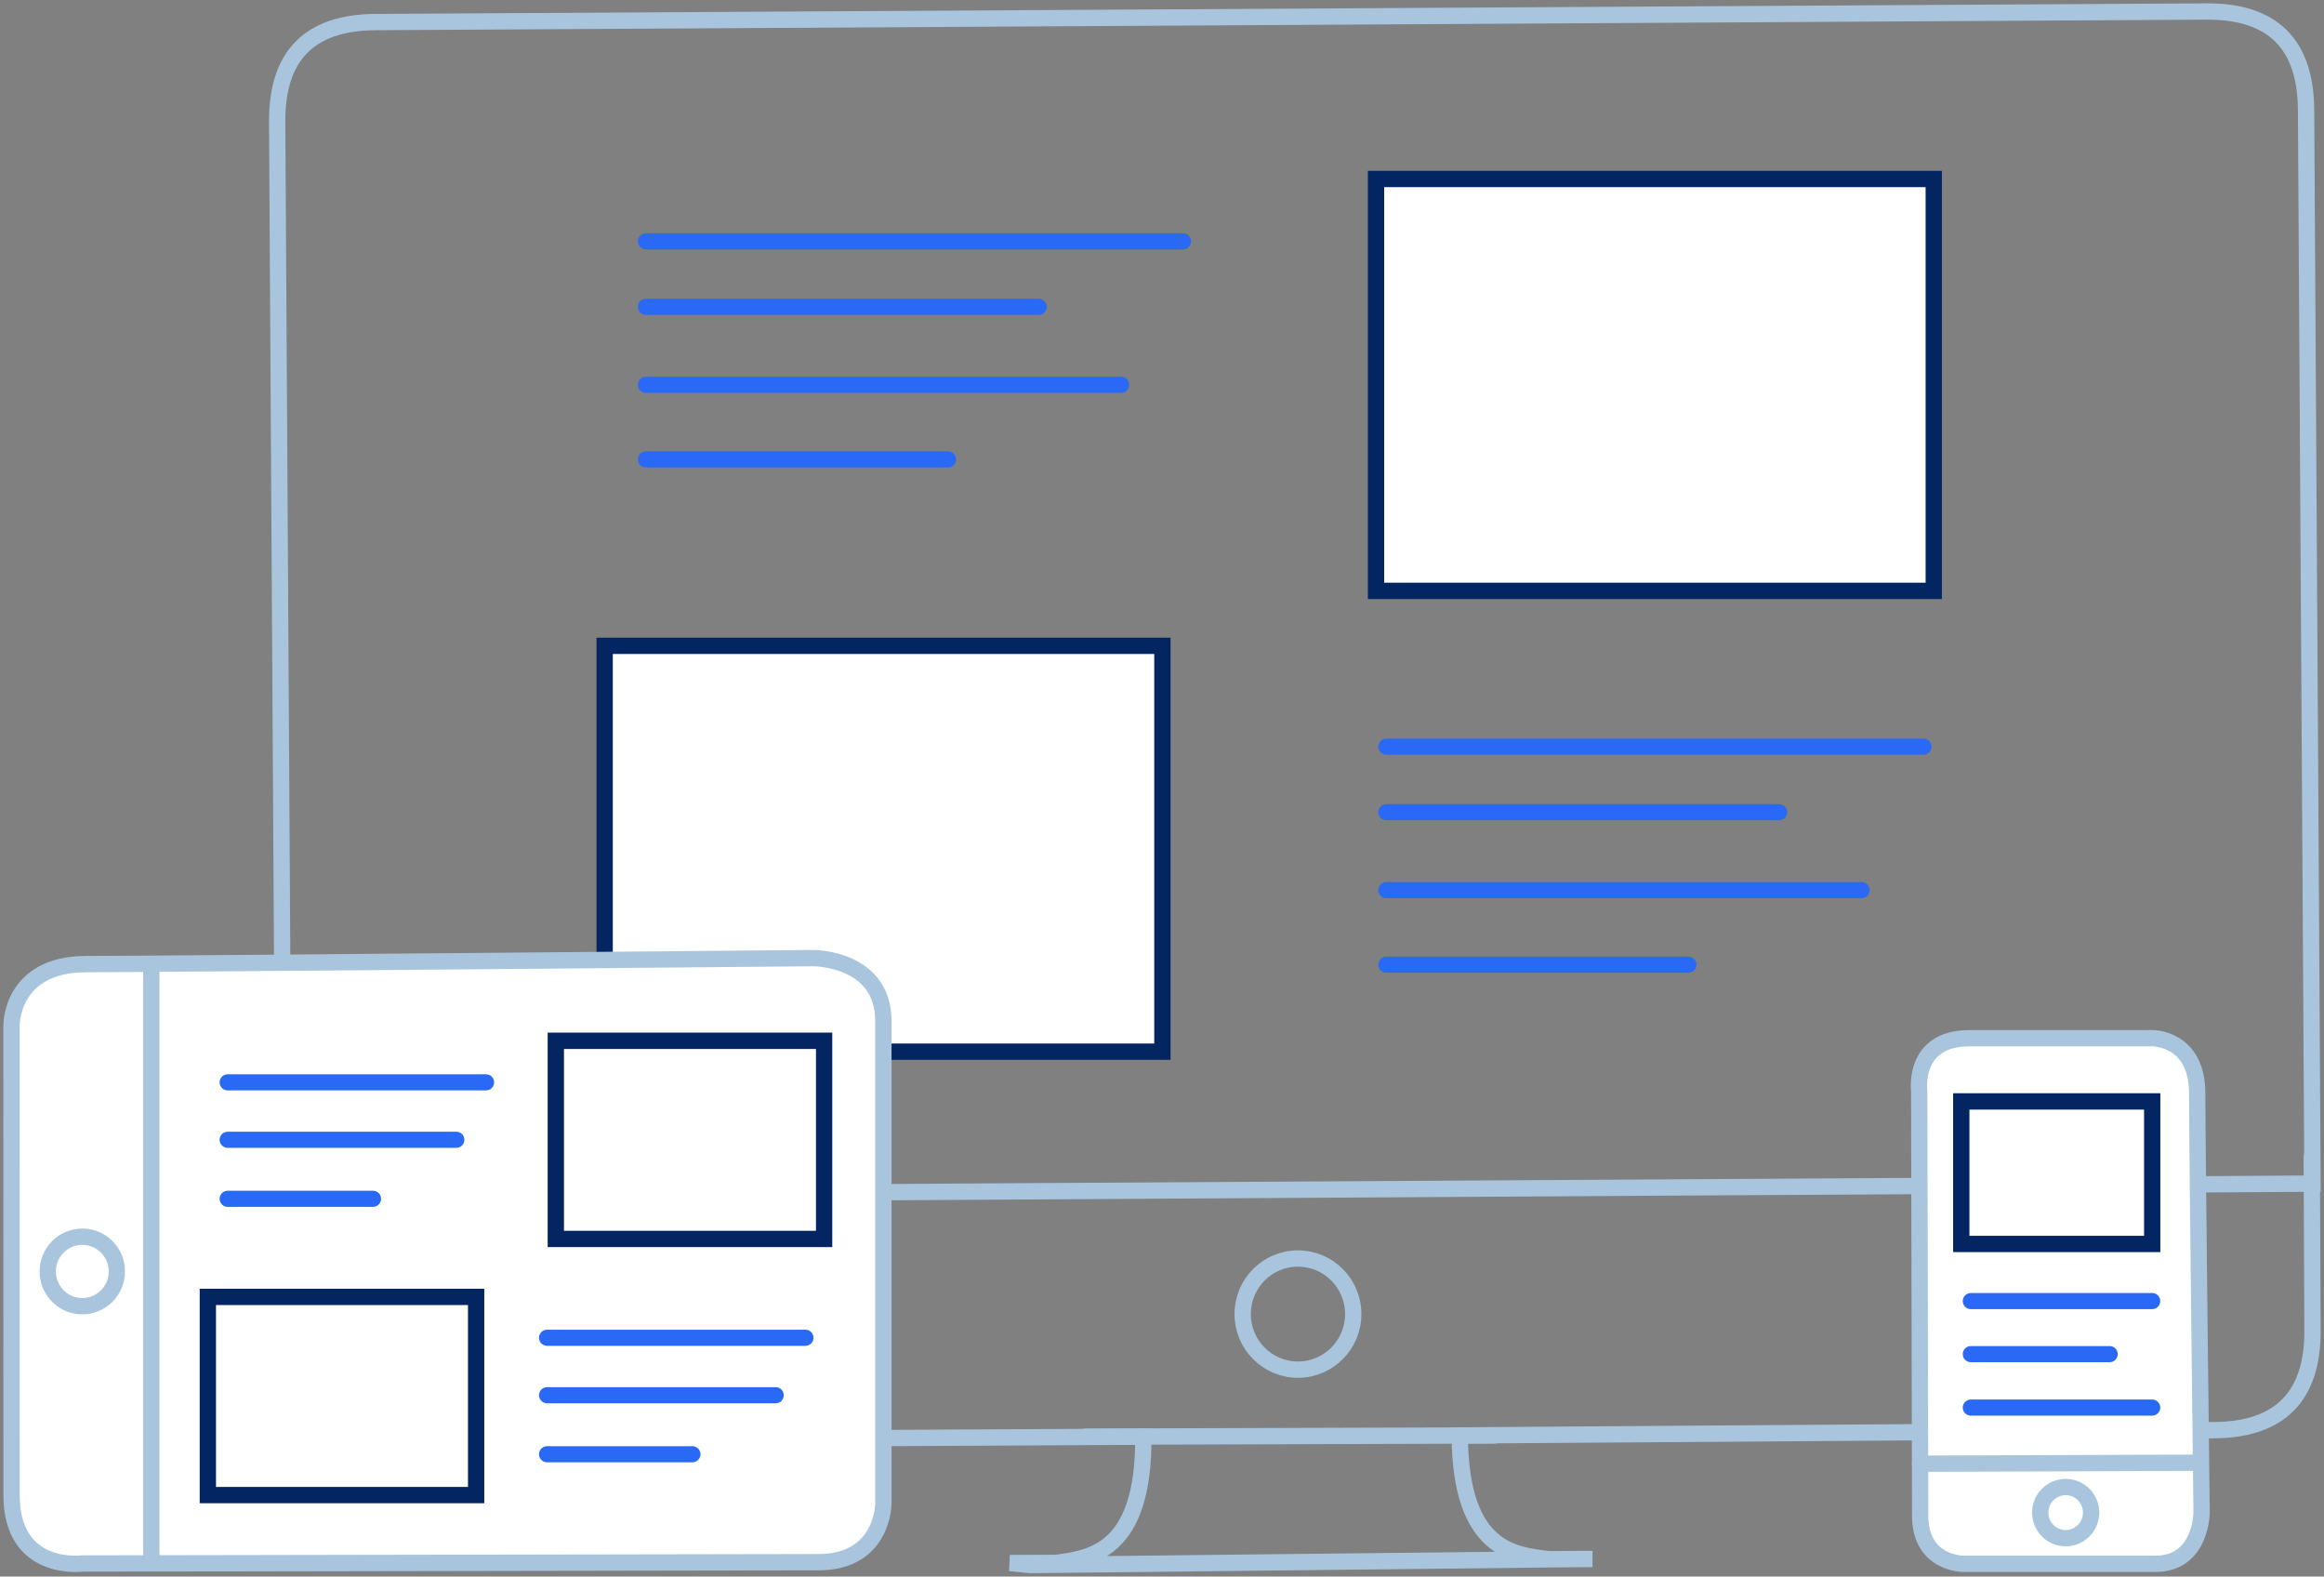 <?xml version="1.0" encoding="UTF-8"?>
<svg width="202px" height="137px" viewBox="0 0 202 137" version="1.1" xmlns="http://www.w3.org/2000/svg" xmlns:xlink="http://www.w3.org/1999/xlink">
    <rect x="0" y="0" width="202" height="137" fill="#808080" stroke="none"/>
    <!-- Generator: Sketch 58 (84663) - https://sketch.com -->
    <title>Web Development</title>
    <desc>Created with Sketch.</desc>
    <g id="Web-Development" stroke="none" stroke-width="1" fill="none" fill-rule="evenodd">
        <g id="Group-92-Copy" transform="translate(1, 1)">
            <path d="M23.65,102.905 L23.091,9.598 C23.056,3.845 25.889,0.954 31.63,0.918 L190.771,-2.84217094e-13 C196.514,-0.037 199.407,2.799 199.442,8.553 L200.001,101.855 L23.65,102.905 Z" id="Stroke-147" stroke="#A8C5DD" stroke-width="1.417" stroke-linecap="round"></path>
            <path d="M23.632,103.572 L23.697,115.642 C23.733,121.372 26.649,124.23 32.367,124.194 L98.379,123.844 C98.443,133.93 93.721,134.395 90.807,134.811 L86.775,134.826 L88.58,134.999 L136.055,134.474 L137.044,134.474 L137.42,134.475 L133.6,134.49 C130.681,134.11 125.942,133.822 125.879,123.736 L191.462,123.276 C197.179,123.239 200.036,120.322 200,114.593 L199.936,99.522" id="Stroke-148" stroke="#A8C5DD" stroke-width="1.417" stroke-linecap="round"></path>
            <path d="M93.37,123.845 L128.885,123.737" id="Stroke-149" stroke="#A8C5DD" stroke-width="1.417" stroke-linecap="round"></path>
            <polygon id="Fill-150" fill="#FFFFFF" points="118.603 50.346 167.08 50.346 167.08 14.555 118.603 14.555"></polygon>
            <polygon id="Stroke-151" stroke="#032663" stroke-width="1.417" stroke-linecap="round" points="118.603 50.346 167.08 50.346 167.08 14.555 118.603 14.555"></polygon>
            <polygon id="Fill-152" fill="#FFFFFF" points="51.557 90.387 100.034 90.387 100.034 55.119 51.557 55.119"></polygon>
            <polygon id="Stroke-153" stroke="#032663" stroke-width="1.417" stroke-linecap="round" points="51.557 90.387 100.034 90.387 100.034 55.119 51.557 55.119"></polygon>
            <g id="Group-156" transform="translate(54.79, 19.441)">
                <path d="M47.036,0.53 L0.35,0.53" id="Fill-154" fill="#FFFFFF"></path>
                <path d="M47.036,0.53 L0.35,0.53" id="Stroke-155" stroke="#2969F6" stroke-width="1.4" stroke-linecap="round"></path>
            </g>
            <g id="Group-159" transform="translate(54.79, 24.441)">
                <path d="M34.494,1.224 L0.35,1.224" id="Fill-157" fill="#FFFFFF"></path>
                <path d="M34.494,1.224 L0.35,1.224" id="Stroke-158" stroke="#2969F6" stroke-width="1.4" stroke-linecap="round"></path>
            </g>
            <g id="Group-162" transform="translate(54.79, 31.441)">
                <path d="M41.661,0.998 L0.351,0.998" id="Fill-160" fill="#FFFFFF"></path>
                <path d="M41.661,0.998 L0.351,0.998" id="Stroke-161" stroke="#2969F6" stroke-width="1.4" stroke-linecap="round"></path>
            </g>
            <g id="Group-165" transform="translate(54.79, 37.441)">
                <path d="M26.611,1.478 L0.351,1.478" id="Fill-163" fill="#FFFFFF"></path>
                <path d="M26.611,1.478 L0.351,1.478" id="Stroke-164" stroke="#2969F6" stroke-width="1.4" stroke-linecap="round"></path>
            </g>
            <g id="Group-168" transform="translate(118.79, 62.441)">
                <path d="M47.395,1.44 L0.709,1.44" id="Fill-166" fill="#FFFFFF"></path>
                <path d="M47.395,1.44 L0.709,1.44" id="Stroke-167" stroke="#2969F6" stroke-width="1.4" stroke-linecap="round"></path>
            </g>
            <g id="Group-171" transform="translate(118.79, 68.441)">
                <path d="M34.853,1.135 L0.709,1.135" id="Fill-169" fill="#FFFFFF"></path>
                <path d="M34.853,1.135 L0.709,1.135" id="Stroke-170" stroke="#2969F6" stroke-width="1.4" stroke-linecap="round"></path>
            </g>
            <g id="Group-174" transform="translate(118.79, 75.441)">
                <path d="M42.02,0.908 L0.709,0.908" id="Fill-172" fill="#FFFFFF"></path>
                <path d="M42.02,0.908 L0.709,0.908" id="Stroke-173" stroke="#2969F6" stroke-width="1.4" stroke-linecap="round"></path>
            </g>
            <g id="Group-177" transform="translate(118.79, 81.441)">
                <path d="M26.969,1.389 L0.709,1.389" id="Fill-175" fill="#FFFFFF"></path>
                <path d="M26.969,1.389 L0.709,1.389" id="Stroke-176" stroke="#2969F6" stroke-width="1.4" stroke-linecap="round"></path>
            </g>
            <path d="M116.622,113.19 C116.622,115.856 114.47,118.018 111.816,118.018 C109.162,118.018 107.011,115.856 107.011,113.19 C107.011,110.523 109.162,108.362 111.816,108.362 C114.47,108.362 116.622,110.523 116.622,113.19 Z" id="Stroke-178" stroke="#A8C5DD" stroke-width="1.417" stroke-linecap="round"></path>
            <path d="M165.817,93.788 C165.817,93.788 165.206,89.22 170.161,89.22 L186.075,89.216 C186.075,89.216 189.979,89.16 189.979,94.016 C189.979,98.447 190.361,130.398 190.361,130.398 C190.361,130.398 190.374,134.89 186.352,134.89 L169.64,134.89 C169.64,134.89 165.9,134.904 165.9,130.713 L165.817,93.788 Z" id="Fill-179" fill="#FFFFFF"></path>
            <path d="M165.817,93.788 C165.817,93.788 165.206,89.22 170.161,89.22 L186.075,89.216 C186.075,89.216 189.979,89.16 189.979,94.016 C189.979,98.447 190.361,130.398 190.361,130.398 C190.361,130.398 190.374,134.89 186.352,134.89 L169.64,134.89 C169.64,134.89 165.9,134.904 165.9,130.713 L165.817,93.788 Z" id="Stroke-180" stroke="#A8C5DD" stroke-width="1.417" stroke-linecap="round"></path>
            <polygon id="Fill-181" fill="#FFFFFF" points="169.473 107.097 186.068 107.097 186.068 94.71 169.473 94.71"></polygon>
            <polygon id="Stroke-182" stroke="#032663" stroke-width="1.417" stroke-linecap="round" points="169.473 107.097 186.068 107.097 186.068 94.71 169.473 94.71"></polygon>
            <path d="M165.891,126.193 L189.98,126.106" id="Stroke-183" stroke="#A8C5DD" stroke-width="1.417" stroke-linecap="round"></path>
            <g id="Group-186" transform="translate(169.79, 111.441)">
                <path d="M16.278,0.62 L0.511,0.62" id="Fill-184" fill="#FFFFFF"></path>
                <path d="M16.278,0.62 L0.511,0.62" id="Stroke-185" stroke="#2969F6" stroke-width="1.4" stroke-linecap="round"></path>
            </g>
            <g id="Group-189" transform="translate(169.79, 115.441)">
                <path d="M12.58,1.229 L0.511,1.229" id="Fill-187" fill="#FFFFFF"></path>
                <path d="M12.58,1.229 L0.511,1.229" id="Stroke-188" stroke="#2969F6" stroke-width="1.4" stroke-linecap="round"></path>
            </g>
            <g id="Group-192" transform="translate(169.79, 120.441)">
                <path d="M16.278,0.873 L0.511,0.873" id="Fill-190" fill="#FFFFFF"></path>
                <path d="M16.278,0.873 L0.511,0.873" id="Stroke-191" stroke="#2969F6" stroke-width="1.4" stroke-linecap="round"></path>
            </g>
            <path d="M180.758,130.442 C180.758,131.669 179.768,132.664 178.547,132.664 C177.325,132.664 176.335,131.669 176.335,130.442 C176.335,129.214 177.325,128.22 178.547,128.22 C179.768,128.22 180.758,129.214 180.758,130.442 Z" id="Stroke-193" stroke="#A8C5DD" stroke-width="1.417" stroke-linecap="round"></path>
            <path d="M6.184,134.863 C6.184,134.863 0.005,135.697 0.005,128.932 L2.84217094e-13,88.108 C2.84217094e-13,88.108 -0.075,82.778 6.492,82.778 C12.487,82.778 69.707,82.257 69.707,82.257 C69.707,82.257 75.783,82.24 75.783,87.731 L75.783,129.642 C75.783,129.642 75.802,134.749 70.132,134.749 L6.184,134.863 Z" id="Fill-194" fill="#FFFFFF"></path>
            <path d="M6.184,134.863 C6.184,134.863 0.005,135.697 0.005,128.932 L2.84217094e-13,88.108 C2.84217094e-13,88.108 -0.075,82.778 6.492,82.778 C12.487,82.778 69.707,82.257 69.707,82.257 C69.707,82.257 75.783,82.24 75.783,87.731 L75.783,129.642 C75.783,129.642 75.802,134.749 70.132,134.749 L6.184,134.863 Z" id="Stroke-195" stroke="#A8C5DD" stroke-width="1.417" stroke-linecap="round"></path>
            <path d="M6.154,106.466 C7.814,106.466 9.159,107.818 9.159,109.486 C9.159,111.153 7.814,112.504 6.154,112.504 C4.494,112.504 3.149,111.153 3.149,109.486 C3.149,107.818 4.494,106.466 6.154,106.466 Z" id="Stroke-196" stroke="#A8C5DD" stroke-width="1.417" stroke-linecap="round"></path>
            <polygon id="Fill-197" fill="#FFFFFF" points="47.312 106.66 70.632 106.66 70.632 89.442 47.312 89.442"></polygon>
            <polygon id="Stroke-198" stroke="#032663" stroke-width="1.417" stroke-linecap="round" points="47.312 106.66 70.632 106.66 70.632 89.442 47.312 89.442"></polygon>
            <polygon id="Fill-199" fill="#FFFFFF" points="17.065 128.917 40.385 128.917 40.385 111.699 17.065 111.699"></polygon>
            <polygon id="Stroke-200" stroke="#032663" stroke-width="1.417" stroke-linecap="round" points="17.065 128.917 40.385 128.917 40.385 111.699 17.065 111.699"></polygon>
            <g id="Group-203" transform="translate(17.79, 92.441)">
                <path d="M23.456,0.612 L0.999,0.612" id="Fill-201" fill="#FFFFFF"></path>
                <path d="M23.456,0.612 L0.999,0.612" id="Stroke-202" stroke="#2969F6" stroke-width="1.4" stroke-linecap="round"></path>
            </g>
            <g id="Group-206" transform="translate(17.79, 97.441)">
                <path d="M20.871,0.604 L0.998,0.604" id="Fill-204" fill="#FFFFFF"></path>
                <path d="M20.871,0.604 L0.998,0.604" id="Stroke-205" stroke="#2969F6" stroke-width="1.4" stroke-linecap="round"></path>
            </g>
            <g id="Group-209" transform="translate(17.79, 102.441)">
                <path d="M13.631,0.731 L0.998,0.731" id="Fill-207" fill="#FFFFFF"></path>
                <path d="M13.631,0.731 L0.998,0.731" id="Stroke-208" stroke="#2969F6" stroke-width="1.4" stroke-linecap="round"></path>
            </g>
            <g id="Group-212" transform="translate(45.79, 114.441)">
                <path d="M23.218,0.807 L0.76,0.807" id="Fill-210" fill="#FFFFFF"></path>
                <path d="M23.218,0.807 L0.76,0.807" id="Stroke-211" stroke="#2969F6" stroke-width="1.4" stroke-linecap="round"></path>
            </g>
            <g id="Group-215" transform="translate(45.79, 119.441)">
                <path d="M20.632,0.8 L0.76,0.8" id="Fill-213" fill="#FFFFFF"></path>
                <path d="M20.632,0.8 L0.76,0.8" id="Stroke-214" stroke="#2969F6" stroke-width="1.4" stroke-linecap="round"></path>
            </g>
            <g id="Group-218" transform="translate(45.79, 124.441)">
                <path d="M13.393,0.928 L0.76,0.928" id="Fill-216" fill="#FFFFFF"></path>
                <path d="M13.393,0.928 L0.76,0.928" id="Stroke-217" stroke="#2969F6" stroke-width="1.4" stroke-linecap="round"></path>
            </g>
            <path d="M12.153,82.77 L12.153,134.76" id="Stroke-219" stroke="#A8C5DD" stroke-width="1.417" stroke-linecap="round"></path>
        </g>
    </g>
</svg>